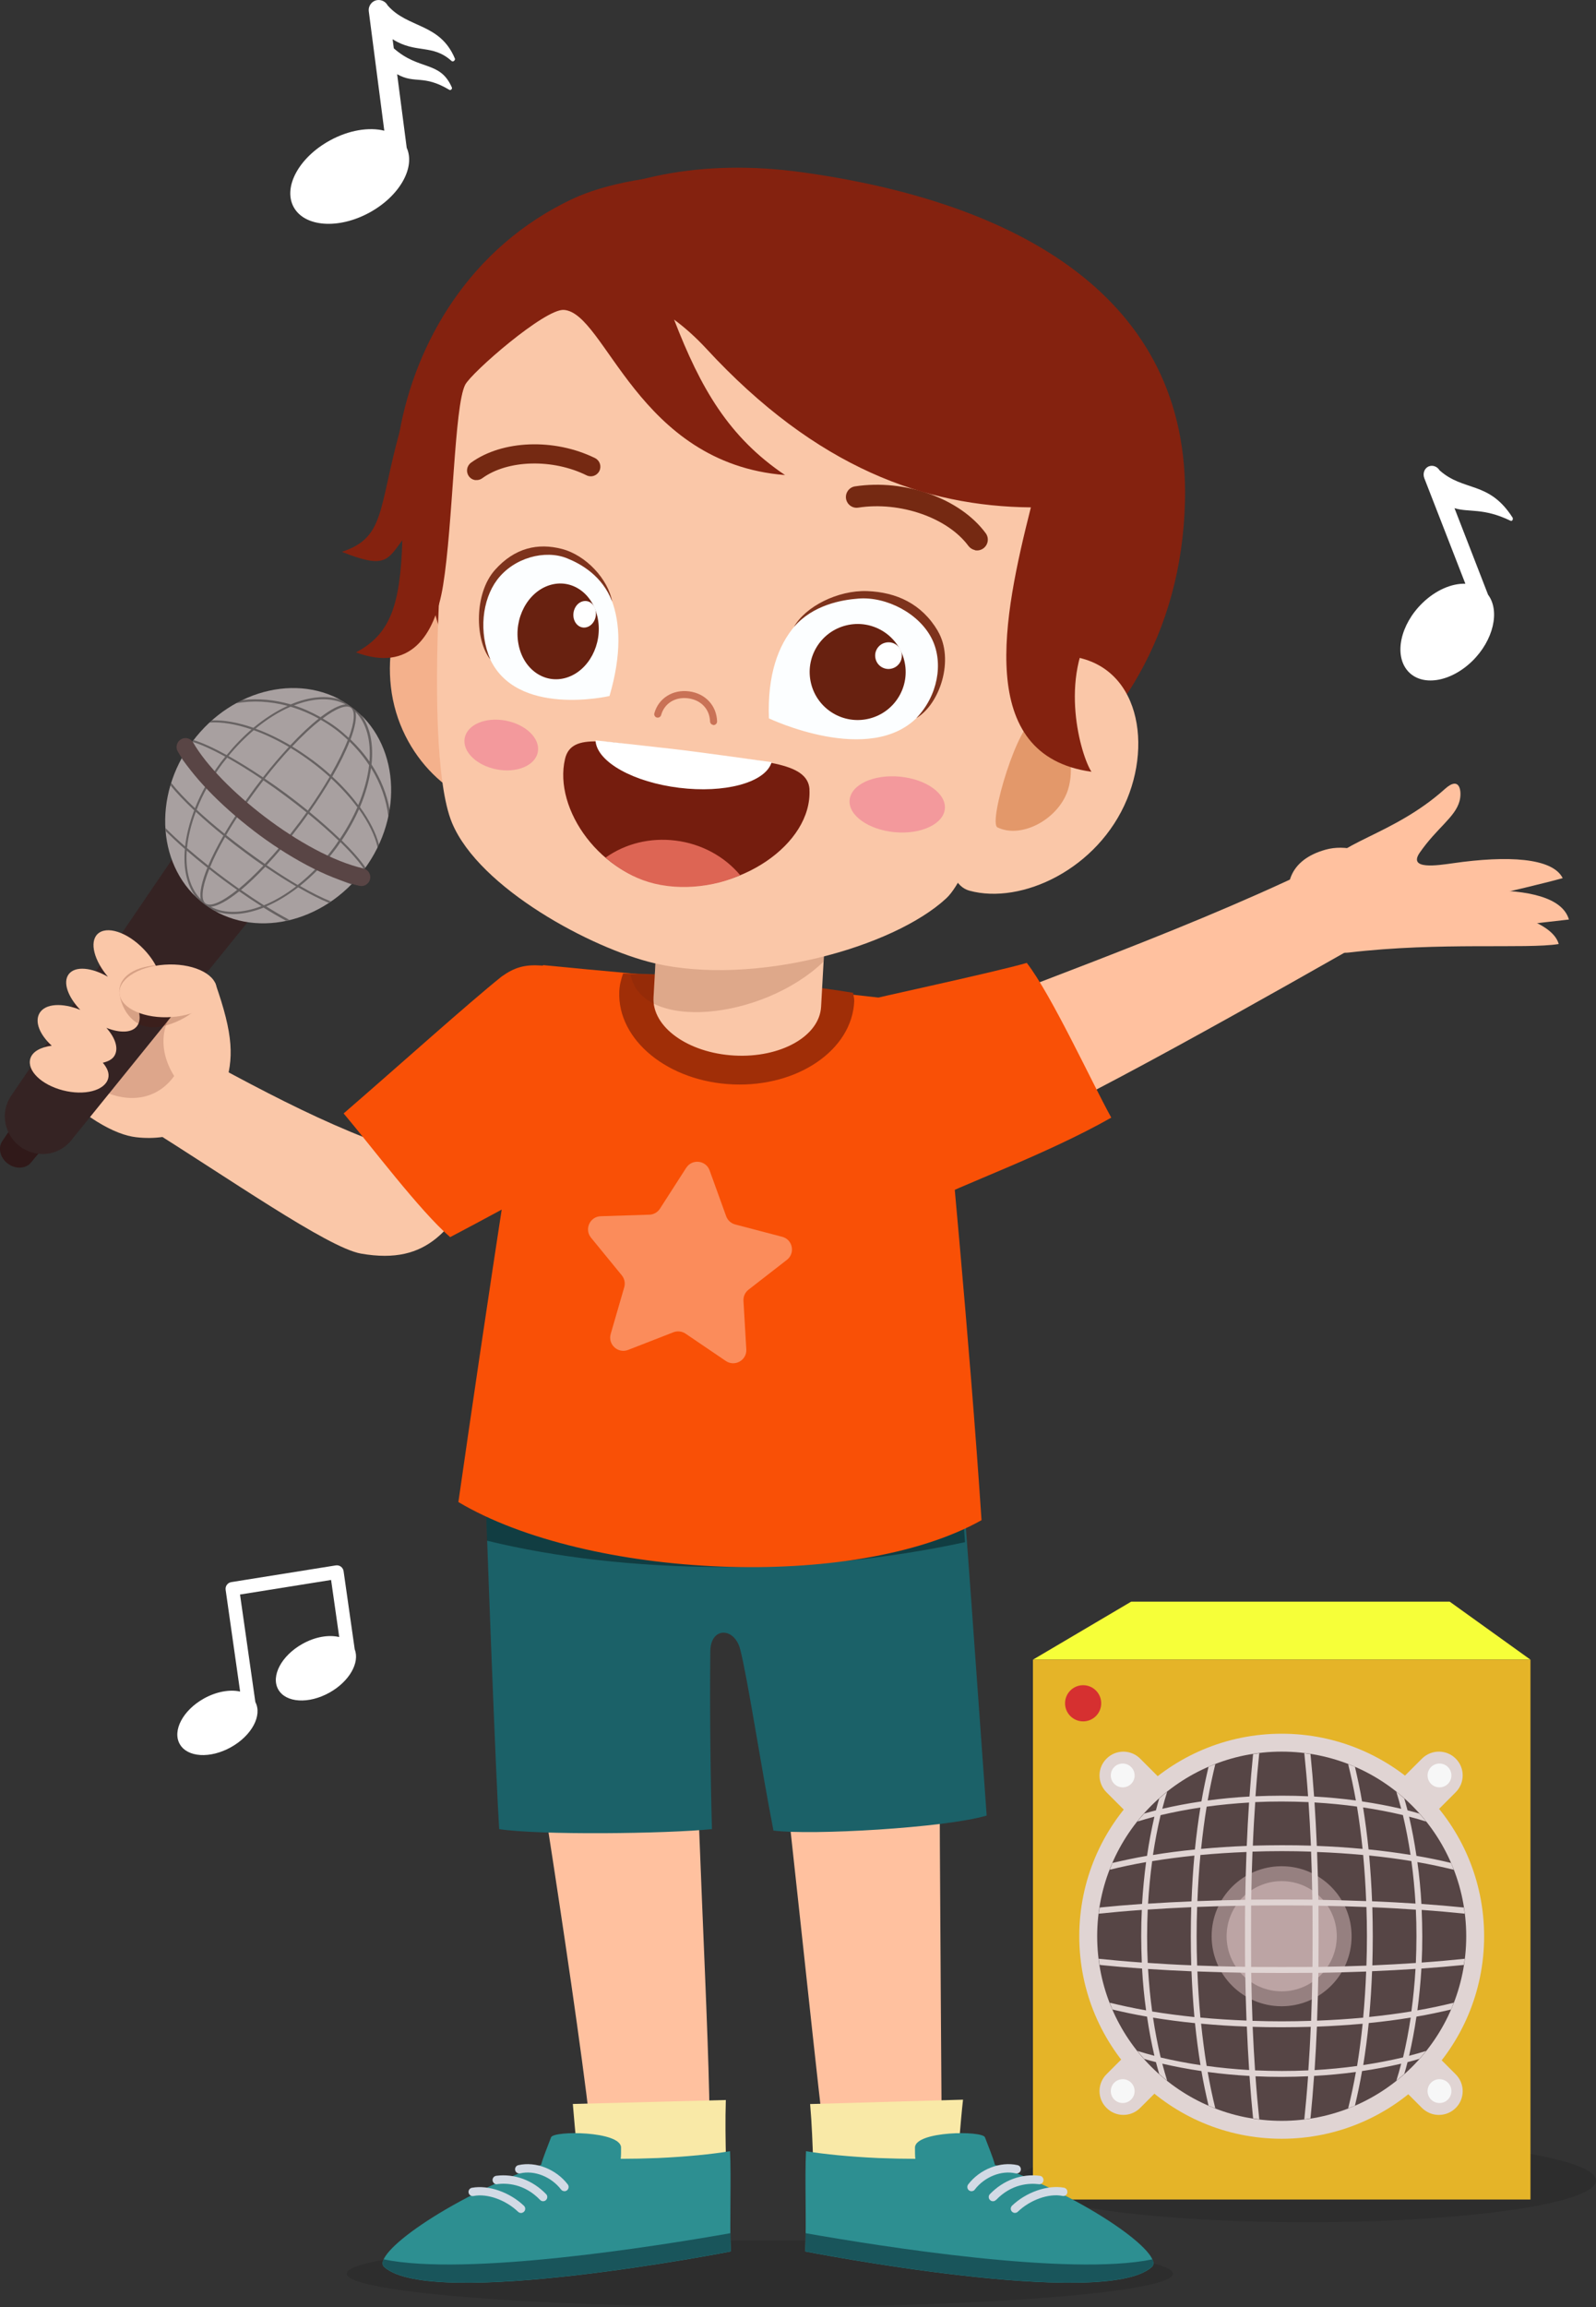 <?xml version="1.0" encoding="UTF-8"?><svg id="Layer_2" xmlns="http://www.w3.org/2000/svg" viewBox="0 0 186.31 269.18"><rect x="0" y="0" width="186.31" height="269.18" fill="#333333" stroke="none"/><defs><style>.cls-1{fill:#f3999c;}.cls-2{fill:#fff;}.cls-3{fill:#751d0e;}.cls-4{fill:#f9e9a7;}.cls-5{fill:#301919;}.cls-6{fill:#f6ff39;}.cls-7{fill:#752912;}.cls-8{fill:#ffc19f;}.cls-9{fill:#564545;}.cls-10{fill:#541000;opacity:.21;}.cls-11{opacity:.39;}.cls-12{fill:#f4b18c;}.cls-13{fill:#968080;}.cls-14{fill:#1b6168;}.cls-15{fill:#a8a0a0;}.cls-16{fill:#dd6554;}.cls-17{fill:#e5b428;}.cls-18{fill:#f95006;}.cls-19{opacity:.34;}.cls-20{fill:#d2dae5;}.cls-21{fill:#594545;}.cls-22{fill:#2d8f91;}.cls-23{fill:#fac7a8;}.cls-24{fill:#682110;}.cls-25{fill:#64210e;opacity:.19;}.cls-26{fill:#d63030;}.cls-27{fill:#352323;}.cls-28{opacity:.12;}.cls-29{fill:#6d261d;opacity:.2;}.cls-30{fill:#e3986a;}.cls-31{fill:#f7f7f7;}.cls-32{fill:#e0d4d3;}.cls-33{fill:#19555b;}.cls-34{fill:#a02e07;}.cls-35{fill:#7e331c;}.cls-36{fill:#fcfeff;}.cls-37{fill:#84220f;}.cls-38{fill:#c97256;}.cls-39{fill:#bca4a4;}.cls-40{opacity:.37;}</style></defs><g id="Capa_2"><g><path class="cls-2" d="M41.41,192.45l-1.3-9.12c-.03-.21-.14-.4-.31-.53-.17-.13-.39-.18-.6-.15l-12.2,1.95c-.43,.07-.72,.47-.66,.9l1.69,11.87c-1.2-.27-2.77,0-4.24,.82-2.43,1.36-3.69,3.74-2.81,5.3,.88,1.57,3.56,1.73,5.99,.37,2.41-1.35,3.67-3.69,2.84-5.26l-1.79-12.55,10.63-1.7,.95,6.66c-1.21-.29-2.81-.04-4.31,.81-2.43,1.36-3.69,3.74-2.81,5.3,.88,1.57,3.56,1.73,5.99,.37,2.3-1.29,3.55-3.48,2.94-5.04Z"/><path class="cls-2" d="M53.1,6.83c-1.75-4.17-5.48-3.49-7.85-6.2-.22-.42-.69-.68-1.19-.62-.64,.08-1.09,.67-1.01,1.31l1.81,13.93c-1.77-.44-4.12-.08-6.33,1.13-3.62,1.97-5.52,5.45-4.25,7.78,1.27,2.33,5.23,2.62,8.84,.65,3.51-1.91,5.41-5.26,4.35-7.58v-.04l-1.11-8.53c2.1,1.18,3.04,0,6.09,1.82,.16,.1,.37-.11,.3-.27-1.38-3.16-3.79-1.93-6.78-4.57l-.14-1.06c2.75,1.72,4.63,.51,6.89,2.54,.17,.15,.46-.1,.38-.3Z"/><path class="cls-2" d="M176.55,60.36c-2.76-4.28-5.67-2.96-8.5-5.48-.27-.44-.78-.64-1.24-.47-.52,.2-.76,.82-.54,1.39l4.79,12.31c-1.58-.05-3.45,.73-5.02,2.26-2.56,2.49-3.33,6.03-1.72,7.9,1.61,1.87,4.98,1.36,7.54-1.13,2.48-2.42,3.27-5.85,1.85-7.75l-3.92-10.1c1.66,.53,3.34-.08,6.54,1.47,.2,.1,.35-.19,.23-.39Z"/><g><path class="cls-28" d="M186.31,254.42c0,2.69-15.1,4.87-33.73,4.87s-33.73-2.18-33.73-4.87,15.1-4.87,33.73-4.87,33.73,2.18,33.73,4.87Z"/><polygon class="cls-6" points="169.23 186.88 132.05 186.88 120.58 193.65 178.66 193.65 169.23 186.88"/><rect class="cls-17" x="120.58" y="193.65" width="58.08" height="62.99"/><g><g><path class="cls-32" d="M167.97,204.38c-.71,0-1.42,.27-1.97,.81l-36.83,36.83c-1.09,1.09-1.09,2.85,0,3.93,1.08,1.09,2.85,1.09,3.93,0l36.83-36.83c1.09-1.09,1.09-2.85,0-3.93-.54-.54-1.25-.81-1.97-.81Z"/><path class="cls-31" d="M129.67,243.99c0-.77,.62-1.39,1.39-1.39s1.39,.62,1.39,1.39-.62,1.39-1.39,1.39-1.39-.62-1.39-1.39Z"/><path class="cls-32" d="M167.97,246.77c-.71,0-1.42-.27-1.97-.81l-36.83-36.83c-1.09-1.09-1.09-2.85,0-3.93,1.08-1.09,2.85-1.09,3.93,0l36.83,36.83c1.09,1.09,1.09,2.85,0,3.93-.54,.54-1.25,.81-1.97,.81Z"/><path class="cls-31" d="M169.43,243.99c0-.77-.62-1.39-1.39-1.39s-1.39,.62-1.39,1.39,.62,1.39,1.39,1.39,1.39-.62,1.39-1.39Z"/><path class="cls-31" d="M129.67,207.16c0,.77,.62,1.39,1.39,1.39s1.39-.62,1.39-1.39-.62-1.39-1.39-1.39-1.39,.62-1.39,1.39Z"/><path class="cls-31" d="M169.43,207.16c0,.77-.62,1.39-1.39,1.39s-1.39-.62-1.39-1.39,.62-1.39,1.39-1.39,1.39,.62,1.39,1.39Z"/></g><path class="cls-32" d="M173.25,225.92c0,13.05-10.58,23.63-23.63,23.63s-23.63-10.58-23.63-23.63,10.58-23.63,23.63-23.63,23.63,10.58,23.63,23.63Z"/><path class="cls-9" d="M171.16,225.92c0,11.9-9.65,21.54-21.54,21.54s-21.54-9.65-21.54-21.54,9.65-21.54,21.54-21.54,21.54,9.65,21.54,21.54Z"/><path class="cls-13" d="M157.78,225.92c0,4.51-3.66,8.17-8.17,8.17s-8.17-3.66-8.17-8.17,3.66-8.17,8.17-8.17,8.17,3.66,8.17,8.17Z"/><path class="cls-39" d="M156.05,225.92c0,3.55-2.88,6.43-6.43,6.43s-6.43-2.88-6.43-6.43,2.88-6.43,6.43-6.43,6.43,2.88,6.43,6.43Z"/><path class="cls-32" d="M164.49,239.87c.34-1.47,.63-3,.86-4.57,1.42-.24,2.75-.53,4.04-.83,.11-.26,.21-.53,.31-.79-1.34,.33-2.74,.63-4.24,.89,.21-1.58,.37-3.21,.47-4.88,1.72-.12,3.37-.26,4.95-.42,.04-.24,.08-.48,.11-.72-1.54,.16-3.2,.31-5.03,.44,.05-1.01,.07-2.04,.07-3.07s-.03-2.06-.07-3.07c1.83,.13,3.49,.28,5.03,.44-.03-.24-.07-.48-.11-.72-1.58-.16-3.23-.3-4.95-.42-.09-1.67-.25-3.3-.47-4.88,1.5,.26,2.9,.57,4.24,.89-.1-.26-.2-.53-.31-.79-1.28-.31-2.62-.59-4.04-.83-.23-1.58-.52-3.1-.86-4.57,.68,.17,1.34,.37,1.99,.57-.25-.32-.52-.62-.79-.93-.46-.13-.91-.27-1.38-.38-.12-.47-.25-.92-.38-1.38-.3-.27-.61-.54-.93-.79,.2,.65,.39,1.31,.57,1.99-1.47-.34-3-.63-4.57-.86-.24-1.42-.53-2.75-.83-4.04-.26-.11-.53-.21-.79-.31,.33,1.34,.63,2.74,.9,4.24-1.58-.21-3.21-.37-4.88-.46-.12-1.72-.26-3.37-.42-4.95-.24-.04-.48-.08-.72-.11,.16,1.54,.31,3.2,.44,5.03-1.01-.05-2.04-.07-3.07-.07s-2.06,.03-3.07,.07c.13-1.83,.28-3.49,.44-5.03-.24,.03-.48,.07-.72,.11-.16,1.58-.3,3.23-.42,4.95-1.67,.09-3.3,.25-4.88,.46,.26-1.5,.57-2.9,.89-4.24-.26,.1-.53,.2-.79,.31-.3,1.28-.59,2.62-.83,4.04-1.58,.23-3.1,.52-4.57,.86,.17-.68,.37-1.34,.57-1.99-.32,.25-.62,.52-.93,.79-.13,.46-.27,.91-.38,1.38-.47,.12-.92,.25-1.38,.38-.27,.3-.54,.61-.79,.93,.65-.2,1.31-.39,1.99-.57-.34,1.47-.63,3-.86,4.57-1.42,.24-2.75,.53-4.04,.83-.11,.26-.21,.53-.31,.79,1.34-.33,2.74-.63,4.24-.89-.21,1.58-.37,3.21-.47,4.88-1.72,.12-3.37,.26-4.95,.42-.04,.24-.08,.48-.11,.72,1.54-.16,3.2-.31,5.03-.44-.05,1.01-.07,2.04-.07,3.07s.03,2.06,.07,3.07c-1.83-.13-3.49-.28-5.03-.44,.03,.24,.07,.48,.11,.72,1.58,.16,3.23,.3,4.95,.42,.09,1.67,.25,3.3,.47,4.88-1.5-.26-2.9-.57-4.24-.89,.1,.26,.2,.53,.31,.79,1.28,.3,2.62,.59,4.04,.83,.23,1.58,.52,3.1,.86,4.57-.68-.17-1.34-.37-1.99-.57,.25,.32,.52,.62,.79,.93,.46,.13,.91,.27,1.38,.38,.12,.47,.25,.92,.38,1.38,.3,.27,.61,.54,.93,.79-.2-.65-.39-1.31-.57-1.99,1.47,.34,3,.63,4.57,.86,.24,1.42,.53,2.75,.83,4.04,.26,.11,.53,.21,.79,.31-.33-1.34-.63-2.74-.89-4.24,1.58,.21,3.21,.37,4.88,.46,.12,1.72,.26,3.37,.42,4.95,.24,.04,.48,.08,.72,.11-.16-1.54-.31-3.2-.44-5.02,1.01,.05,2.04,.07,3.07,.07s2.06-.03,3.07-.07c-.13,1.83-.28,3.49-.44,5.02,.24-.03,.48-.07,.72-.11,.16-1.58,.3-3.23,.42-4.95,1.67-.09,3.3-.25,4.88-.46-.26,1.5-.57,2.9-.9,4.24,.26-.1,.53-.2,.79-.31,.3-1.28,.59-2.62,.83-4.04,1.58-.23,3.1-.52,4.57-.86-.17,.68-.37,1.34-.57,1.99,.32-.25,.62-.52,.93-.79,.13-.46,.27-.91,.38-1.38,.47-.12,.92-.25,1.38-.38,.27-.3,.54-.61,.79-.93-.65,.2-1.31,.39-1.99,.57Zm-19.14-10.38c-1.95-.03-3.82-.08-5.6-.15-.04-1.12-.06-2.26-.06-3.42s.02-2.3,.06-3.42c1.78-.07,3.64-.12,5.6-.15-.02,1.23-.02,5.91,0,7.14Zm-5.57-7.67c.07-1.85,.19-3.65,.35-5.38,1.74-.16,3.54-.28,5.38-.35-.07,1.89-.12,3.76-.15,5.58-1.82,.03-3.7,.08-5.58,.15Zm-4.29-10.03c1.49-.35,3.04-.65,4.64-.89-.25,1.56-.47,3.2-.64,4.9-1.7,.17-3.34,.38-4.9,.64,.24-1.6,.54-3.15,.89-4.64Zm-.99,5.37c1.57-.26,3.22-.47,4.93-.65-.16,1.72-.27,3.5-.34,5.34-1.7,.07-3.4,.16-5.07,.27,.1-1.69,.26-3.35,.48-4.95Zm-.59,8.77c0-1.05,.03-2.09,.07-3.12,1.6-.11,3.28-.2,5.08-.28-.03,1.11-.05,2.25-.05,3.39s.02,2.28,.05,3.39c-1.8-.07-3.48-.17-5.08-.28-.05-1.03-.07-2.06-.07-3.12Zm.11,3.81c1.66,.11,3.37,.2,5.07,.27,.07,1.83,.19,3.62,.34,5.34-1.71-.18-3.36-.39-4.93-.65-.22-1.6-.38-3.26-.48-4.95Zm1.47,10.32c-.35-1.49-.65-3.04-.89-4.64,1.56,.25,3.2,.47,4.9,.64,.17,1.7,.39,3.34,.64,4.9-1.6-.24-3.15-.54-4.64-.89Zm4.29-10.03c1.89,.07,3.76,.12,5.58,.15,.03,1.82,.08,3.7,.15,5.58-1.85-.07-3.65-.19-5.38-.35-.16-1.74-.28-3.54-.35-5.38Zm1.08,11.02c-.26-1.57-.47-3.22-.65-4.93,1.72,.16,3.5,.28,5.34,.34,.07,1.7,.16,3.4,.27,5.07-1.7-.1-3.35-.26-4.95-.48Zm4.69-25.67c-1.83,.07-3.62,.19-5.34,.35,.18-1.71,.39-3.36,.65-4.93,1.61-.22,3.26-.38,4.95-.48-.11,1.66-.2,3.36-.27,5.07Zm.96-5.11c1.03-.05,2.07-.07,3.12-.07s2.09,.03,3.12,.07c.11,1.6,.2,3.28,.28,5.08-1.11-.04-2.25-.05-3.39-.05s-2.28,.02-3.39,.05c.07-1.8,.17-3.48,.28-5.08Zm-.3,5.78c1.12-.04,2.26-.06,3.42-.06s2.29,.02,3.42,.06c.07,1.78,.12,3.64,.15,5.6-1.23-.02-5.91-.02-7.14,0,.03-1.95,.08-3.82,.15-5.6Zm6.54,25.52c-1.03,.05-2.06,.07-3.12,.07s-2.09-.03-3.12-.07c-.11-1.6-.2-3.28-.28-5.08,1.11,.04,2.25,.05,3.39,.05s2.28-.02,3.39-.05c-.07,1.8-.17,3.48-.28,5.08Zm.3-5.78c-1.12,.04-2.26,.06-3.42,.06s-2.29-.02-3.42-.06c-.07-1.78-.12-3.64-.15-5.6,1.23,.02,5.91,.02,7.14,0-.03,1.95-.08,3.82-.15,5.6Zm.16-6.29c-1.16,.01-6,.01-7.16,0-.01-1.16-.01-6,0-7.16,1.16-.02,6-.02,7.16,0,.02,1.16,.02,6,0,7.16Zm11.55,5.19c-1.57,.26-3.22,.47-4.93,.65,.16-1.72,.27-3.5,.34-5.34,1.7-.07,3.4-.16,5.07-.27-.1,1.7-.26,3.35-.48,4.95Zm.59-8.77c0,1.05-.03,2.09-.07,3.12-1.6,.11-3.28,.2-5.08,.28,.03-1.11,.05-2.25,.05-3.39s-.02-2.28-.05-3.39c1.8,.07,3.48,.17,5.08,.28,.05,1.03,.07,2.06,.07,3.12Zm-.11-3.81c-1.66-.11-3.36-.2-5.07-.27-.07-1.83-.19-3.62-.34-5.34,1.71,.17,3.36,.39,4.93,.65,.22,1.6,.38,3.26,.48,4.95Zm-1.47-10.32c.35,1.49,.65,3.04,.89,4.64-1.56-.25-3.2-.47-4.9-.64-.17-1.7-.39-3.34-.64-4.9,1.6,.24,3.15,.54,4.64,.89Zm-9.86,10.57c1.95,.03,3.82,.08,5.6,.15,.04,1.12,.06,2.26,.06,3.42s-.02,2.29-.06,3.42c-1.78,.07-3.64,.12-5.6,.15,.02-1.23,.02-5.91,0-7.14Zm5.57-.54c-1.89-.07-3.76-.12-5.58-.15-.03-1.82-.08-3.7-.15-5.58,1.85,.07,3.65,.19,5.38,.35,.16,1.74,.28,3.54,.35,5.38Zm-1.07-11.02c.26,1.57,.47,3.22,.65,4.93-1.72-.16-3.5-.28-5.34-.35-.07-1.7-.16-3.4-.27-5.07,1.7,.1,3.35,.26,4.95,.48Zm0,30.26c-1.61,.22-3.26,.38-4.95,.48,.11-1.66,.2-3.36,.27-5.07,1.83-.07,3.62-.19,5.34-.34-.18,1.71-.39,3.36-.65,4.93Zm-4.66-5.29c.07-1.89,.12-3.76,.15-5.58,1.82-.03,3.7-.08,5.58-.15-.07,1.85-.19,3.65-.35,5.38-1.74,.16-3.54,.28-5.38,.35Zm10.03,4.29c-1.49,.35-3.04,.65-4.64,.89,.25-1.56,.47-3.2,.64-4.9,1.7-.17,3.34-.38,4.9-.64-.24,1.6-.54,3.15-.89,4.64Z"/></g><circle class="cls-26" cx="126.44" cy="198.74" r="2.11"/></g><g><g><path class="cls-23" d="M16.69,131.23c-.62-.38,5.79-8.38,6.43-8.03,11.56,6.27,19.77,10.53,33.24,13.98-3.62,5.98-6.17,10.5-14.22,9.09-3.89-.68-15.66-8.96-25.45-15.03Z"/><g><path class="cls-23" d="M25.11,114.67c2.17,6.13,2.21,8.84,1.1,12.24-1.49,4.58-6.02,6.29-10.33,5.78-2.36-.28-6.1-2.1-11.45-7.63,.39-4.14,6.33-10.82,13.04-13.44,2.62,3.71,5.77,2.55,7.63,3.05Z"/><path class="cls-29" d="M20.34,125.55c-3.1,4.26-8.83,2.76-12.01-1.19,.87-.6,4.08-8.93,7.39-10.57,3.84-.46,4.09,3.97,5.23,3.4-2.01,1.81-2.67,5.1-.61,8.37Z"/><g><path class="cls-5" d="M.92,135.78c-.9-.67-1.19-1.82-.66-2.62l9.51-14.16,4.66,3.46-10.81,13.19c-.35,.42-.89,.62-1.45,.59-.42-.02-.86-.18-1.24-.46Z"/><path class="cls-27" d="M2.34,133.77c-1.88-1.4-2.34-4-1.05-5.9l23.12-33.95,9.72,7.22-25.83,31.93c-.83,1.03-2.05,1.57-3.29,1.58-.92,0-1.86-.28-2.67-.87Z"/><path class="cls-15" d="M42.5,101.46c-4.73,6.37-13.05,8.19-18.59,4.07-5.54-4.12-6.2-12.61-1.47-18.97,4.73-6.37,13.06-8.19,18.6-4.08,5.54,4.12,6.19,12.62,1.46,18.98Z"/><path class="cls-11" d="M33.4,107.44c-.83-.45-1.72-.97-2.63-1.54-2.04,.81-4,.99-5.6,.43-.43-.24-.86-.5-1.26-.8-.41-.3-.78-.63-1.13-.98-1-1.37-1.39-3.3-1.2-5.49-.81-.71-1.56-1.41-2.23-2.07-.01-.12-.01-.24-.02-.36,.66,.66,1.42,1.38,2.28,2.13,.15-1.33,.51-2.76,1.06-4.21-1.11-1.04-2.06-2.03-2.76-2.9,.03-.09,.06-.19,.09-.28,.66,.83,1.58,1.82,2.76,2.93,.35-.88,.77-1.77,1.27-2.66-1.21-1.16-2.18-2.24-2.81-3.13,.04-.08,.08-.15,.13-.23,.58,.83,1.53,1.91,2.8,3.14,.47-.82,1-1.63,1.59-2.43,.18-.24,.37-.47,.56-.7-1.58-.87-2.88-1.45-3.84-1.73,.05-.07,.11-.13,.16-.2,1.03,.31,2.36,.93,3.84,1.74,.92-1.12,1.89-2.12,2.9-2.99-1.82-.63-3.5-.9-4.89-.8,.09-.09,.19-.16,.29-.25,1.4-.05,3.05,.24,4.82,.86,1.31-1.09,2.67-1.95,4-2.56-2.06-.55-4.12-.65-6.01-.3,.25-.14,.49-.26,.74-.38,1.8-.21,3.72-.04,5.63,.51,2.14-.9,4.2-1.11,5.88-.52,.43,.24,.84,.49,1.24,.79,.4,.3,.77,.62,1.11,.96,1.05,1.43,1.45,3.46,1.2,5.78,1.08,1.67,1.79,3.46,2.11,5.25-.04,.27-.09,.55-.15,.82-.21-1.91-.89-3.86-2.02-5.67-.2,1.45-.63,3-1.29,4.57,1.1,1.52,1.86,3.01,2.21,4.36-.05,.11-.1,.23-.15,.34-.3-1.36-1.05-2.89-2.17-4.45-.54,1.22-1.21,2.44-2.02,3.64,1.2,1.18,2.17,2.27,2.77,3.17-.05,.07-.09,.15-.15,.21-.55-.84-1.48-1.92-2.77-3.18-.17,.25-.33,.49-.51,.73-.59,.8-1.22,1.54-1.86,2.22,1.55,.86,2.85,1.46,3.81,1.78-.06,.06-.12,.13-.18,.19-1.04-.35-2.35-.97-3.81-1.79-.71,.73-1.44,1.39-2.18,1.98,1.41,.81,2.62,1.41,3.6,1.8-.08,.06-.16,.12-.24,.17-1.03-.42-2.25-1.05-3.57-1.81-1.23,.95-2.49,1.71-3.72,2.23,.97,.61,1.87,1.13,2.7,1.57-.12,.03-.24,.06-.35,.08Zm3.54-6.16c-1.24-.71-2.58-1.55-3.93-2.46-.64,.76-1.27,1.47-1.88,2.13,1.3,.89,2.51,1.66,3.62,2.31,.75-.59,1.48-1.25,2.19-1.98Zm-6.03-.48c.61-.65,1.24-1.36,1.88-2.13-.83-.57-1.67-1.16-2.49-1.77-.82-.61-1.63-1.24-2.41-1.87-.55,.84-1.05,1.64-1.49,2.41,.7,.56,1.44,1.13,2.23,1.72,.78,.58,1.55,1.13,2.29,1.64Zm-2.44-1.43c-.75-.55-1.48-1.12-2.2-1.7-.74,1.29-1.33,2.47-1.75,3.51,.54,.42,1.08,.84,1.67,1.28,.58,.43,1.15,.84,1.7,1.23,.86-.71,1.83-1.61,2.85-2.69-.76-.52-1.52-1.06-2.26-1.62Zm4.48-.89c.67-.81,1.35-1.67,2.05-2.6,.27-.37,.53-.73,.79-1.09-.78-.63-1.6-1.27-2.48-1.92-.88-.66-1.73-1.26-2.56-1.82-.27,.35-.54,.7-.81,1.07-.69,.93-1.32,1.83-1.9,2.71,.76,.61,1.57,1.24,2.43,1.88s1.69,1.23,2.5,1.78Zm.98-11.2c-.97,1.04-1.99,2.22-3.03,3.56,.86,.58,1.72,1.19,2.56,1.81,.84,.63,1.67,1.27,2.48,1.93,.98-1.39,1.82-2.7,2.54-3.93-.68-.61-1.41-1.22-2.19-1.79-.78-.58-1.56-1.1-2.35-1.58Zm2.5,1.37c.77,.57,1.49,1.16,2.16,1.77,.89-1.54,1.56-2.93,2.01-4.09-.47-.44-.97-.88-1.5-1.27-.54-.4-1.09-.75-1.65-1.07-.99,.77-2.12,1.81-3.34,3.11,.78,.47,1.55,.99,2.32,1.56Zm3.1,9.43c-.99-.96-2.19-2.02-3.55-3.13-.25,.36-.51,.72-.78,1.08-.68,.91-1.36,1.78-2.04,2.59,1.43,.97,2.76,1.8,3.95,2.48,.66-.69,1.29-1.44,1.89-2.25,.19-.25,.36-.51,.53-.77Zm2.18-3.89c-.84-1.13-1.86-2.26-3.05-3.36-.73,1.24-1.57,2.56-2.53,3.91,1.29,1.06,2.5,2.13,3.55,3.14,.82-1.22,1.5-2.46,2.04-3.69Zm1.38-4.91c-.64-.97-1.4-1.89-2.28-2.75-.47,1.2-1.15,2.58-2.02,4.08,1.18,1.08,2.2,2.21,3.03,3.33,.67-1.61,1.1-3.19,1.27-4.66Zm-1.59-6.22c.15,.71-.06,1.83-.58,3.22,.84,.81,1.59,1.67,2.21,2.58,.19-2.41-.33-4.48-1.63-5.8Zm-.54-.48c-.53-.39-1.71,.06-3.29,1.25,.54,.32,1.07,.65,1.59,1.04,.52,.38,.99,.8,1.45,1.22,.68-1.85,.78-3.11,.25-3.51Zm-6.64-.27c1.05,.33,2.09,.8,3.1,1.37,1.18-.9,2.19-1.43,2.92-1.49-1.64-.86-3.77-.77-6.02,.12Zm-4.49,2.71c1.31,.48,2.68,1.13,4.06,1.94,1.19-1.26,2.31-2.32,3.32-3.11-1.07-.6-2.18-1.06-3.29-1.39-1.36,.58-2.75,1.45-4.09,2.56Zm-3.16,3.19c1.27,.71,2.64,1.56,4.03,2.49,1.02-1.31,2.04-2.49,3.02-3.55-1.39-.82-2.78-1.48-4.1-1.95-1.02,.87-2.02,1.88-2.95,3.01Zm-2.34,3.38c.99,.94,2.17,1.98,3.51,3.07,.59-.88,1.22-1.78,1.9-2.7,.27-.36,.54-.71,.81-1.06-1.46-.99-2.82-1.82-4.03-2.5-.19,.24-.39,.48-.58,.73-.6,.81-1.13,1.63-1.61,2.46Zm-1.38,2.88c.94,.88,2.03,1.82,3.26,2.81,.45-.78,.95-1.59,1.5-2.41-1.27-1.03-2.45-2.07-3.49-3.06-.5,.89-.92,1.78-1.26,2.67Zm-1.12,4.48c.76,.66,1.59,1.34,2.48,2.05,.44-1.05,1.04-2.23,1.77-3.5-1.15-.93-2.25-1.87-3.22-2.78-.55,1.47-.9,2.9-1.03,4.23Zm1.61,5.98c-.17-.79,.12-2.08,.77-3.69-.84-.66-1.64-1.33-2.41-1.99-.17,2.36,.36,4.38,1.64,5.68Zm4.25-1.09c-.55-.39-1.1-.78-1.65-1.19-.54-.4-1.08-.82-1.61-1.24-.85,2.12-1.02,3.58-.44,4,.57,.43,1.92-.15,3.7-1.58Zm2.83,1.89c-.86-.54-1.73-1.12-2.6-1.73-1.35,1.09-2.5,1.73-3.31,1.8,1.61,.85,3.7,.77,5.91-.07Zm4.04-2.31c-1.15-.67-2.37-1.45-3.59-2.28-1,1.06-1.96,1.97-2.84,2.7,.93,.65,1.83,1.25,2.68,1.79,1.24-.51,2.51-1.25,3.75-2.2Z"/><path class="cls-21" d="M29.59,96.91c-3.9-2.98-7.23-6.43-8.84-9.23-.29-.5-.11-1.13,.38-1.42,.5-.29,1.13-.12,1.42,.38,3.01,5.24,12.77,13.05,19.87,14.69,.56,.13,.91,.69,.78,1.25-.13,.56-.69,.91-1.25,.78-3.91-.91-8.43-3.44-12.37-6.45Z"/></g><path class="cls-23" d="M15.99,119.73c.66-.86,.24-2.35-.91-3.74,1.32,.69,2.59,.85,3.27,.19,1.04-1.03,.33-3.47-1.59-5.45-1.92-1.99-4.33-2.76-5.38-1.74-.96,.95-.38,3.09,1.22,4.98-1.9-1.09-3.81-1.29-4.57-.31-.73,.95-.1,2.66,1.34,4.17-2.08-.84-4.09-.76-4.76,.39-.59,1.02,.04,2.52,1.43,3.79-1.27,.17-2.25,.67-2.5,1.51-.41,1.4,1.29,3.05,3.8,3.7,2.51,.65,4.87,.04,5.28-1.36,.18-.61-.1-1.26-.62-1.86,.6-.14,1.11-.38,1.37-.83,.51-.88,.06-2.11-.95-3.24,1.54,.61,2.95,.61,3.57-.2Z"/><path class="cls-10" d="M13.96,116.01c.24,1.77,1.65,4.23,4.57,3.81,2.71-.38,5.83-2.59,5.58-4.36-.24-1.77-2.84-3.04-5.8-2.84-2.96,.21-4.6,1.61-4.36,3.39Z"/><path class="cls-23" d="M13.96,116.01c.23,1.69,2.95,2.88,6.08,2.66,3.13-.22,5.47-1.76,5.24-3.45-.23-1.69-2.95-2.88-6.08-2.66-3.13,.22-5.47,1.76-5.24,3.45Z"/></g></g><path class="cls-18" d="M40.11,129.91c3.11,3.68,8.9,11.39,12.44,14.44,3.36-1.76,9.93-5.32,10.53-5.68,5.02-8.1,9.07-24,9.18-24.46-8.87-1.6-10.66-2.44-13.7-.27-3.98,3.19-11.7,10.14-18.45,15.98Z"/><g><path class="cls-8" d="M153.36,101.32c1.22-.58,4.87,9.11,3.69,9.78-16.93,9.61-37.97,21.35-44.69,23.18l-6.6-13.46c11.63-5.06,30.59-11.34,47.6-19.5Z"/><g><path class="cls-8" d="M169.62,100.72c6.34-.91,11.61-.65,12.8,1.74-3.35,.96-17.98,4.34-26.92,5.85-1.09,.18-2.5-5.44-1.18-6.53,1.38-3.5,8.19-4.19,14.37-9.74,1.77-1.59,1.98,.37,1.69,1.43-.52,1.9-2.62,3.1-4.64,6.01-1.43,2.05,2.1,1.49,3.88,1.24Z"/><path class="cls-8" d="M183.15,107.29c-3.84,.43-9.57,1.09-20.47,2.58-3.23,.44-3.75-4.48-2.49-4.68,6.53-1.04,21.41-3.17,22.96,2.1Z"/><path class="cls-8" d="M181.96,110.15c-3.81,.61-13.79-.26-24.48,.99-5.39,.63-11.37-9.59-2.74-12,4.61-1.29,10.37,3.23,12.86,5.87,6.34,.71,13.52,2.12,14.36,5.14Z"/></g><path class="cls-18" d="M129.72,130.4c-2.32-4.22-7-14.37-9.86-18.05-3.64,1.07-18.43,4.23-19.09,4.47-.14,9.12-3.23,24.07-4.63,24.09,6.64-.09,9.66,.06,11.63-.37,4.53-2.35,14.19-5.74,21.95-10.13Z"/></g><path class="cls-28" d="M40.47,265.29c0,2.15,21.59,3.89,48.23,3.89s48.23-1.74,48.23-3.89-21.59-3.89-48.23-3.89-48.23,1.74-48.23,3.89Z"/><path class="cls-8" d="M82.82,249.32c-.02,1.51-13.47,3.01-13.62,1.5-1.45-14.63-7.95-54.65-8.85-60.44l20.81,1.21c-.25,14.44,1.81,47.27,1.67,57.73Z"/><path class="cls-8" d="M96.13,248.76c.18,1.5,13.8,1.46,13.8-.05-.09-14.7-.43-54.22-.14-60.08l-20.05,2.57c1.77,14.33,5.16,47.17,6.4,57.56Z"/><path class="cls-14" d="M56.31,163.07l55.4,1.58c1.04,12.8,2.31,31.16,3.47,47.19-4.83,1.44-20.52,2.33-24.89,1.75-1.54-7.93-3-17.71-3.88-21.14-.67-2.61-3.45-2.65-3.49,.19-.08,6.83,.03,15.21,.19,20.78-5.3,.55-20.25,.72-24.84,0-.36-5.52-1.44-33.35-1.97-50.35Z"/><path class="cls-40" d="M112.39,176.34c-12.03-1.85-43.98-4.38-55.78-4.2,.08,2.45,.16,5.01,.25,7.63,16.17,3.96,37.37,4.17,55.79,.17-.09-1.23-.18-2.42-.26-3.6Z"/><path class="cls-4" d="M84.8,257.41c-.02,.43-16.75,1.09-16.8,.58-.33-4.15-.93-9.88-1.13-12.5l17.86-.46c-.15,4.74,.17,9.65,.07,12.38Z"/><g><path class="cls-22" d="M63.17,252.58c.25-.93,.76-2.12,1.16-3.2,.3-.8,8.13-.74,8.17,1.19,0,.49,0,.93-.04,1.32,1.34,0,2.79-.03,4.33-.09,3.34-.15,6.33-.45,8.43-.8,.16,3.04-.06,8.32,.09,11.7,0,0-34.91,6.83-40.46,1.81-1.56-1.42,7.16-7.84,18.32-11.92Z"/><path class="cls-33" d="M85.26,260.57c0,.75,.02,1.48,.05,2.12,0,0-34.91,6.83-40.46,1.81-.22-.2-.23-.5-.07-.88,9.66,2.01,31.8-1.52,40.48-3.05Z"/><path class="cls-20" d="M60.73,253.59c-.27,.05-.53-.1-.59-.37-.06-.26,.1-.53,.37-.59,2.03-.46,4.4,.46,5.77,2.25,.16,.21,.12,.52-.09,.69-.08,.06-.18,.1-.28,.1-.15,0-.31-.06-.41-.19-1.15-1.5-3.11-2.28-4.78-1.89Zm-2.68,1.26c-.27,.05-.51-.16-.55-.43-.03-.27,.16-.51,.43-.55,2.14-.27,4.26,.52,5.82,2.14,.19,.19,.18,.5-.01,.69-.09,.09-.2,.13-.32,.14-.14,0-.27-.04-.37-.15-1.84-1.92-3.92-1.98-4.99-1.85Zm-2.95,.42c1.93-.35,4.41,.52,6.06,2.1,.2,.19,.2,.5,.01,.69-.09,.09-.21,.14-.33,.15-.13,0-.26-.04-.36-.14-1.44-1.38-3.59-2.16-5.21-1.84-.27,.05-.52-.13-.57-.39s.13-.52,.39-.57Z"/></g><path class="cls-4" d="M95.17,257.87c.04,.42,16.11,.23,16.15-.28,.35-4.06,.84-10.41,1.1-12.6l-17.85,.51c.41,4.72,.35,9.65,.61,12.37Z"/><g><path class="cls-22" d="M116.14,252.58c-.25-.93-.76-2.12-1.16-3.2-.3-.8-8.13-.74-8.17,1.19,0,.49,0,.93,.04,1.32-1.34,0-2.79-.03-4.33-.09-3.34-.15-6.33-.45-8.43-.8-.16,3.04,.06,8.32-.09,11.7,0,0,34.91,6.83,40.46,1.81,1.56-1.42-7.16-7.84-18.32-11.92Z"/><path class="cls-33" d="M94.05,260.57c0,.75-.02,1.48-.05,2.12,0,0,34.91,6.83,40.46,1.81,.22-.2,.23-.5,.07-.88-9.66,2.01-31.8-1.52-40.48-3.05Z"/><path class="cls-20" d="M113.8,255.48c-.1,.13-.26,.2-.41,.19-.1,0-.19-.04-.28-.1-.21-.16-.25-.47-.09-.69,1.37-1.79,3.75-2.71,5.77-2.25,.26,.06,.43,.32,.37,.59-.06,.26-.32,.42-.59,.37-1.67-.39-3.63,.4-4.78,1.89Zm2.46,1.21c-.1,.11-.24,.16-.37,.15-.11,0-.23-.05-.32-.14-.2-.19-.2-.5-.01-.69,1.56-1.62,3.68-2.41,5.82-2.14,.27,.03,.46,.28,.43,.55s-.28,.48-.55,.43c-1.08-.13-3.15-.07-4.99,1.85Zm8.34-.86c-.05,.27-.29,.45-.57,.39-1.62-.32-3.77,.46-5.21,1.84-.1,.1-.23,.14-.36,.14-.12,0-.24-.06-.33-.15-.19-.2-.18-.5,.01-.69,1.65-1.58,4.14-2.45,6.06-2.1,.27,.05,.44,.3,.39,.57Z"/></g><path class="cls-18" d="M114.57,177.38c-14.85,8.31-46.04,6.81-61.06-2.12,0,0,7.33-51.34,9.88-62.65,12.3,1.23,34.25,2.95,46.1,4.68,1.3,14.54,3.66,38.63,5.09,60.09Z"/><path class="cls-34" d="M72.29,115.69c.03-.73,.21-1.43,.45-2.11,7.56,.13,18.86,.93,26.85,2.26,.03,.32,.14,.63,.13,.96-.23,5.68-6.56,10.04-14.13,9.73-7.58-.31-13.53-5.16-13.3-10.84Z"/><path class="cls-23" d="M77.18,100.36l-.89,16.02c-.19,3.45,4.03,6.48,9.43,6.78,5.4,.3,9.94-2.25,10.13-5.69l.89-16.02-19.56-1.09Z"/><path class="cls-25" d="M73.6,113.69c.92,0,1.84,.01,2.83,.03l.35-6.34c5.25-2.07,19.95-5.94,19.95-5.94l-.62,10.79c-7.15,6.83-21.28,8.19-22.51,1.45Z"/><g class="cls-19"><path class="cls-2" d="M80.11,136.25l-3.07,4.78c-.27,.42-.74,.69-1.24,.7l-5.67,.18c-1.27,.04-1.94,1.52-1.14,2.5l3.59,4.39c.32,.39,.43,.91,.29,1.4l-1.58,5.45c-.35,1.22,.85,2.32,2.03,1.86l5.29-2.06c.47-.18,1-.12,1.42,.16l4.7,3.19c1.05,.71,2.47-.09,2.39-1.36l-.33-5.66c-.03-.5,.19-.99,.59-1.3l4.48-3.48c1-.78,.68-2.37-.55-2.69l-5.49-1.44c-.49-.13-.88-.49-1.05-.96l-1.93-5.34c-.43-1.2-2.05-1.38-2.73-.31Z"/></g><g><path class="cls-12" d="M45.63,80.12c.92,8.27,7.69,14.2,13.4,14.08,5.7-.12,7.66-6.59,7.71-14.45,.05-7.86-4.54-14.15-10.25-14.01-7.8,.2-11.72,6.61-10.86,14.38Z"/><path class="cls-37" d="M138.33,58.5c-.75,30.92-29.91,46.12-54.48,42.89-24.57-3.23-39.65-26.87-33.25-56.23,3.55-16.3,19.58-28.31,43.03-25.06,24.96,3.46,45.28,14.44,44.7,38.41Z"/><path class="cls-23" d="M123.91,50.59c1.58,5.25-7.6,48.81-13.45,54.23-6.2,5.75-22.5,10.29-34.11,7.56-7.23-1.7-20.38-8.71-23.58-16.36-3.79-9.05-.59-46.95,1.58-51.37,7.34-14.93,21-13.67,38.78-11.33,16.63,2.19,26.67,3.65,30.78,17.27Z"/><path class="cls-23" d="M131.57,93.24c-3.37,8.17-12.34,12.36-18.42,10.68-6.08-1.68-1.88-26.75,9.59-27.41,9.55-.55,12,9.05,8.83,16.73Z"/><path class="cls-30" d="M124.73,91.95c-.97,3.51-5.4,5.99-8.29,4.59-1.13-.55,2.55-12.76,4.44-12.5,3.19,.43,4.82,4.4,3.85,7.91Z"/><g><path class="cls-3" d="M94.5,92.12c-.18-3.33-5.98-3.28-13.54-4.27-.4-.05-1.94-.24-2.33-.29-7.57-.88-11.91-2.25-12.67,.99-1.38,5.86,4.16,13.77,11.84,14.75l.13,.02c8.27,1.03,16.9-4.8,16.56-11.21Z"/><path class="cls-16" d="M86.41,102.12c-1.85-2.21-4.55-3.67-7.55-4.04-2.97-.37-5.86,.35-8.17,1.99,1.27,1.1,2.74,2.03,4.35,2.62,.87,.32,1.81,.55,2.76,.67l.13,.02c2.05,.25,4.12,.08,6.07-.42,.05-.01,.1-.03,.15-.04,.78-.21,1.53-.49,2.26-.8Z"/><path class="cls-2" d="M90.03,89.07l.05-.14s-8.45-1.19-11.43-1.53c-2.84-.33-9.12-1.01-9.12-1.01v.15c.28,2.42,4.46,4.73,9.75,5.38,5.28,.65,9.9-.57,10.75-2.85Z"/></g><path class="cls-1" d="M110.3,94.37c-.17,1.79-2.79,3.01-5.86,2.73-3.07-.29-5.43-1.97-5.26-3.76,.17-1.79,2.79-3.01,5.86-2.72,3.07,.29,5.43,1.97,5.26,3.76Z"/><path class="cls-1" d="M62.78,87.76c-.3,1.57-2.46,2.47-4.82,2.01-2.35-.46-4.02-2.1-3.71-3.67,.31-1.57,2.46-2.47,4.82-2.01,2.35,.46,4.02,2.1,3.71,3.67Z"/><path class="cls-38" d="M83.25,84.58c-.2-.03-.35-.19-.36-.39-.05-1.45-1.05-2.51-2.55-2.71-1.51-.2-2.78,.58-3.16,1.95-.06,.22-.29,.35-.51,.29-.22-.06-.35-.29-.28-.51,.49-1.75,2.16-2.79,4.06-2.54,1.89,.25,3.2,1.65,3.26,3.5,0,.23-.17,.42-.4,.43h-.07Z"/><path class="cls-7" d="M113.8,64.18c-.29-.06-.56-.23-.75-.48-2.43-3.29-7.96-5.22-12.86-4.47-.68,.11-1.32-.36-1.43-1.05-.1-.68,.37-1.33,1.05-1.43,5.85-.89,12.27,1.41,15.26,5.47,.41,.56,.29,1.34-.27,1.76-.3,.22-.66,.29-1,.22Z"/><path class="cls-7" d="M55.52,56.02c-.31-.03-.6-.19-.79-.46-.36-.5-.25-1.2,.25-1.57,3.65-2.65,9.74-2.87,14.48-.54,.56,.28,.78,.95,.51,1.5-.28,.56-.95,.79-1.5,.51-3.97-1.96-9.21-1.82-12.17,.34-.23,.17-.51,.24-.77,.21Z"/><g><path class="cls-36" d="M71.15,81.21s-10.96,2.55-14.02-4.49c-3.72-8.57,4.55-13.84,9.18-11.97,4.28,1.73,7.67,6.83,4.84,16.46Z"/><path class="cls-35" d="M57.77,66.51c2.33-2.62,5.05-3.18,7.82-2.46,2.83,.73,5.4,3.54,5.87,6.14-1.15-3.02-3.67-4.41-5.27-5.05-2.55-1.03-6.21-.09-8.17,2.53-1.74,2.33-2.15,6.13-.78,9.28-1.82-2.26-1.9-7.71,.53-10.44Z"/><path class="cls-24" d="M69.79,72.2c.56,2.98-1.07,6.05-3.63,6.86-2.56,.81-5.09-.94-5.64-3.92-.56-2.98,1.07-6.05,3.63-6.86,2.56-.81,5.09,.94,5.64,3.92Z"/><path class="cls-2" d="M69.54,71.27c.15,.83-.3,1.68-1.01,1.9-.71,.23-1.41-.26-1.57-1.09-.15-.83,.3-1.68,1.01-1.9,.71-.23,1.41,.26,1.57,1.09Z"/></g><g><path class="cls-36" d="M89.76,83.82s11.81,5.64,17.41-.22c6.82-7.14-1.1-14.61-6.96-14.16-5.42,.41-10.83,4.32-10.45,14.38Z"/><path class="cls-35" d="M109.48,73.62c-1.89-3.19-4.85-4.52-8.23-4.65-3.46-.13-7.25,1.82-8.57,4.18,2.22-2.56,5.53-3.16,7.55-3.31,3.23-.25,7.15,1.73,8.61,4.82,1.3,2.75,.64,6.51-1.87,9.13,2.76-1.64,4.47-6.85,2.5-10.17Z"/><path class="cls-24" d="M105.56,77.07c.74,3-1.09,6.04-4.1,6.78-3,.74-6.04-1.09-6.78-4.1-.74-3,1.09-6.04,4.1-6.78,3-.74,6.04,1.09,6.78,4.1Z"/><path class="cls-2" d="M105.23,76.13c.21,.83-.3,1.68-1.14,1.88-.83,.21-1.68-.3-1.88-1.14-.21-.83,.3-1.68,1.14-1.88,.83-.21,1.68,.3,1.88,1.14Z"/></g><path class="cls-37" d="M129.21,58.94c3.04-.36,2.36-1.36,5.33-2.04-10.89-3.92-5.4-20.37-19.33-28.5-23.02-11.42-41.61-8.34-48.25-5.25-12.23,5.69-18.48,17.02-20.31,27.21-2.5,9.15-1.72,12.37-6.74,14.03,5.03,2.01,5.3,1,7.06-1.36-.24,7.64-1.42,10.97-5.41,13.09,6.22,2.32,9.18-1.78,10.16-7.8,1.17-7.17,1.31-20.96,2.58-23.42,.73-1.43,9.29-8.89,11.52-8.74,4.88,.32,8.57,17.9,25.82,19.27-6.59-4.44-9.86-10.15-12.95-18.14,1.27,.94,2.53,2.06,3.76,3.39,12.91,13.99,25.64,18.41,37.89,18.52-3.21,12.72-6.58,28.94,7.07,30.85-1.22-1.87-3.89-10.92,.44-17.29,1.55,1.18,.83-5.27,1.35-13.8Z"/></g></g></g></g></svg>
